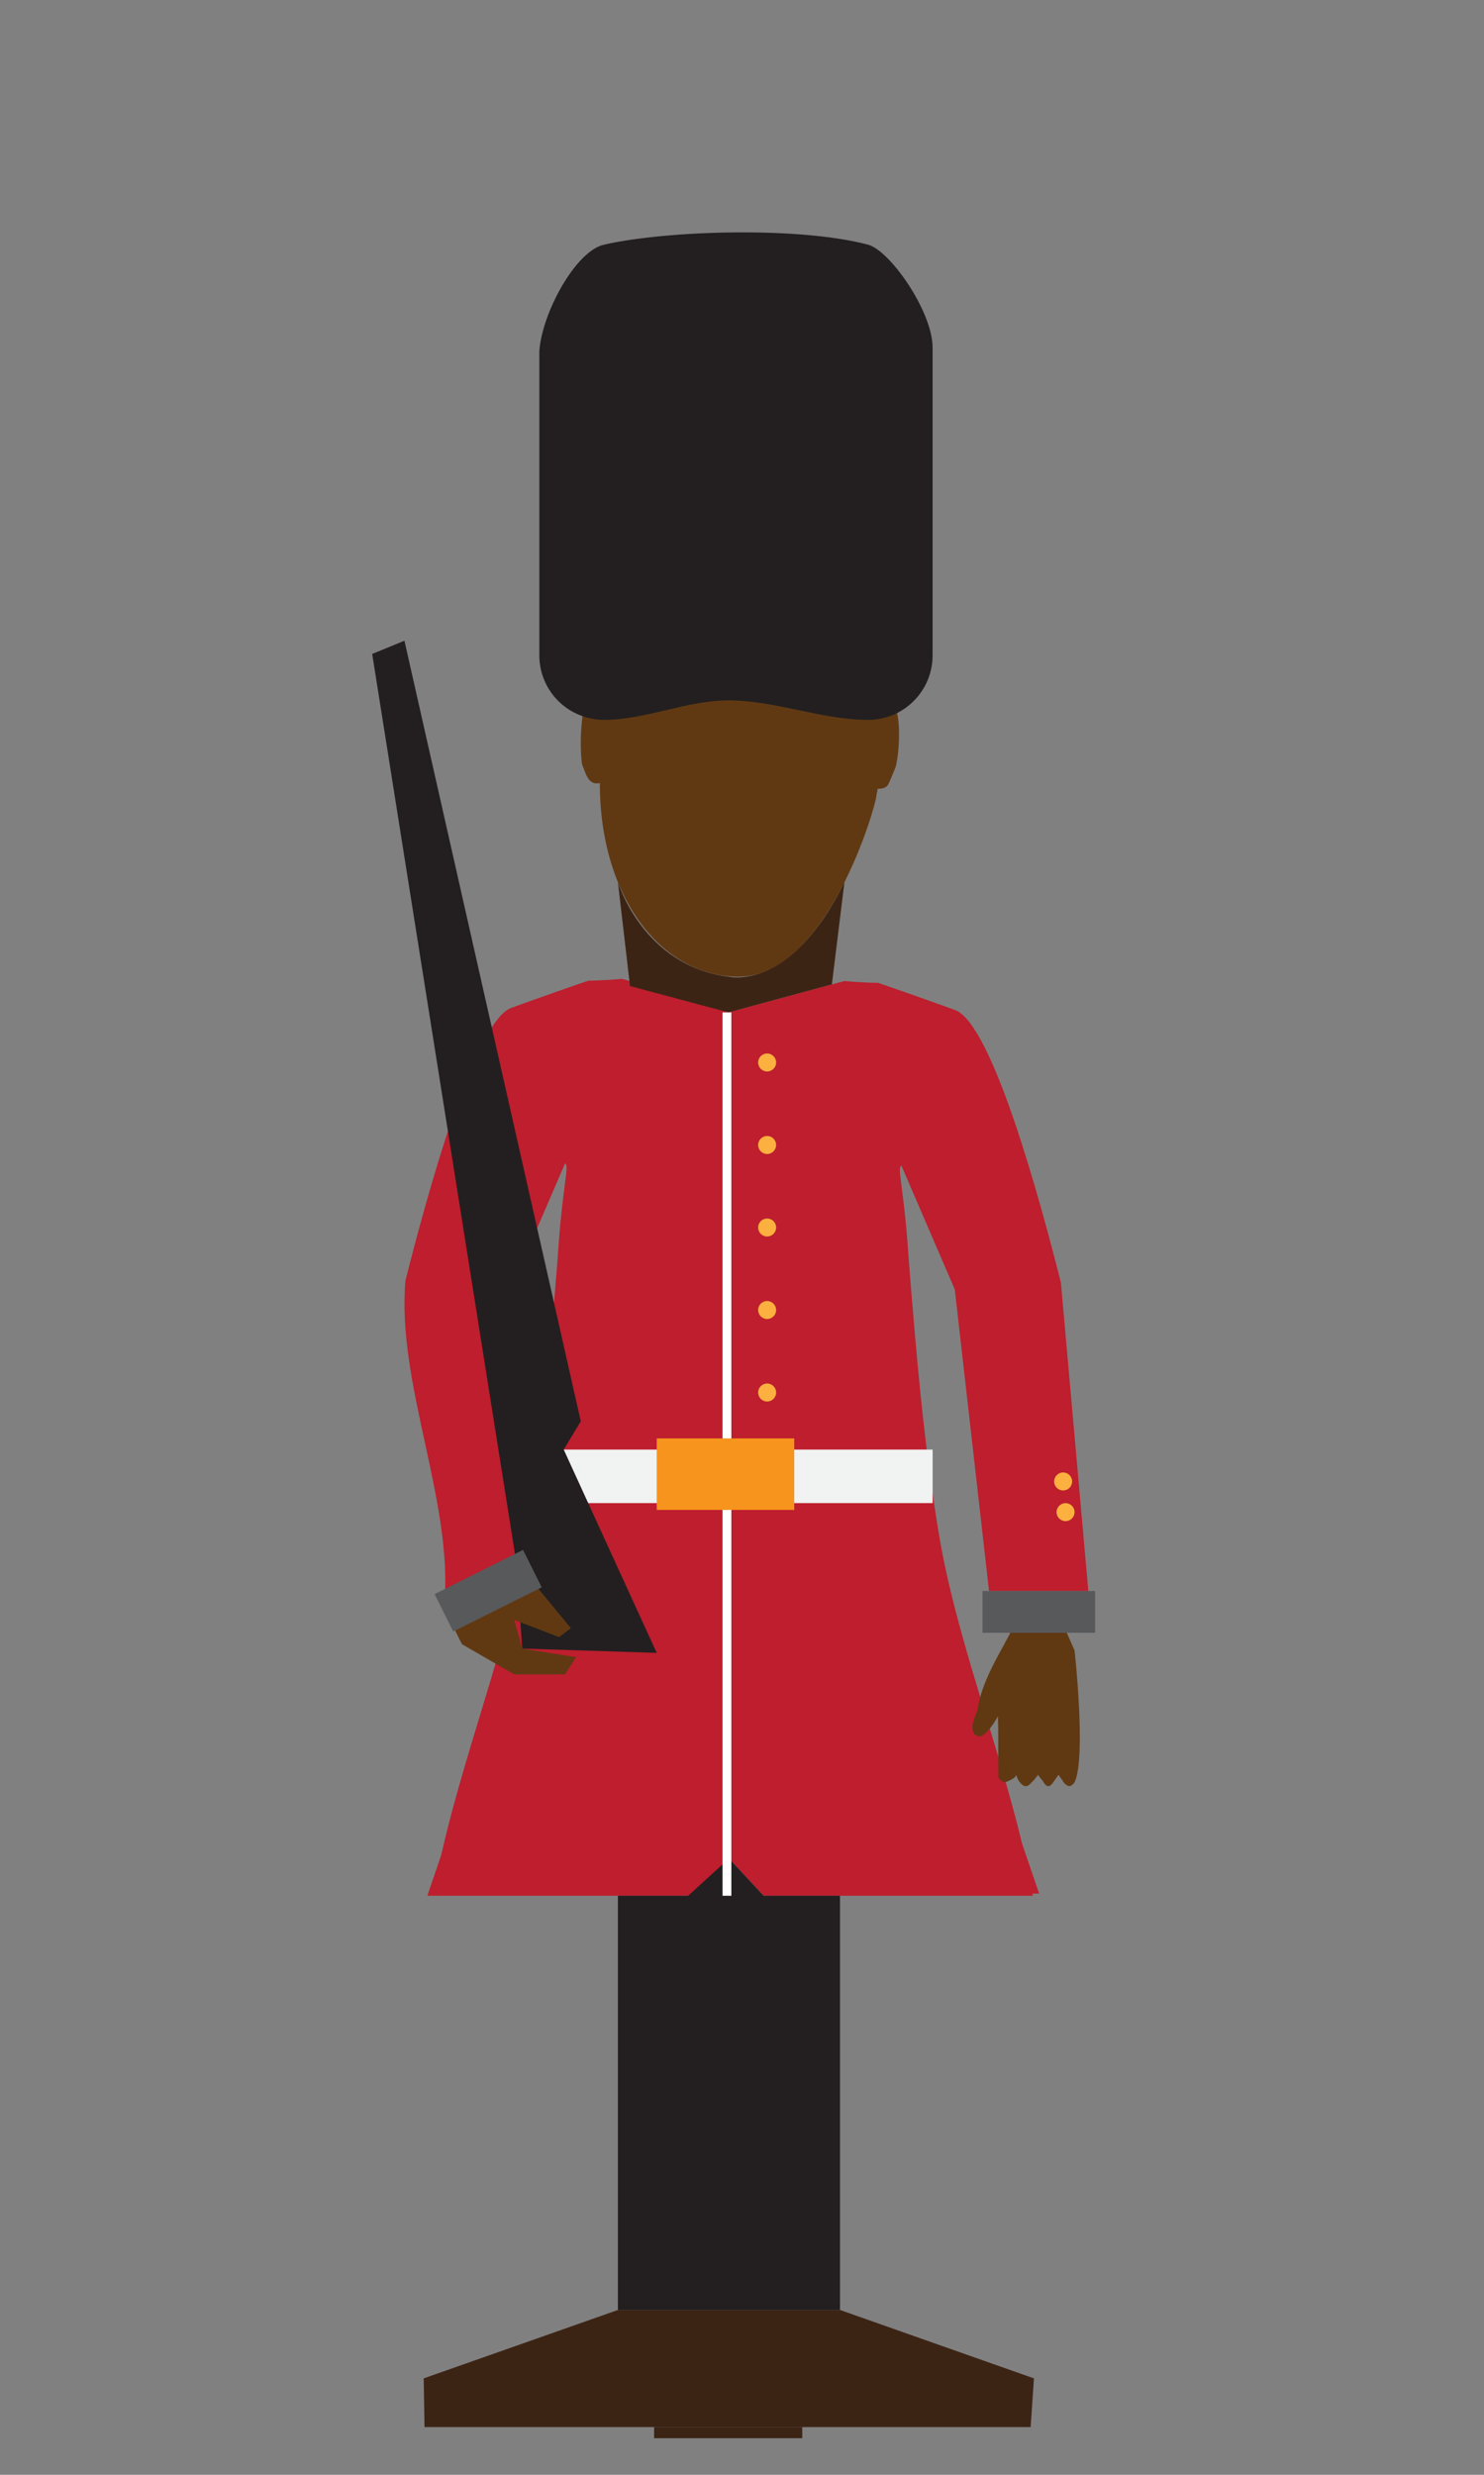 <?xml version="1.0" encoding="UTF-8"?>
<svg id="Layer_1" data-name="Layer 1" xmlns="http://www.w3.org/2000/svg" viewBox="0 0 300 500">
  <rect x="0" y="0" width="300" height="500" fill="#808080" stroke="none"/>
  <defs>
    <style>
      .cls-1 {
        fill: none;
      }

      .cls-2 {
        fill: #58595b;
      }

      .cls-3 {
        fill: #231f20;
      }

      .cls-4 {
        fill: #603913;
      }

      .cls-5 {
        fill: #be1e2d;
      }

      .cls-6 {
        fill: #fbb040;
      }

      .cls-7 {
        fill: #f1f2f2;
      }

      .cls-8 {
        fill: #3c2415;
      }

      .cls-9 {
        fill: #fff;
      }

      .cls-10 {
        fill: #f7941d;
      }
    </style>
  </defs>
  <path class="cls-5" d="M149.13,204.11l-20.87-5.66-2.51-.68s-4.12.36-6.79.36c-1.45.49-3.81,1.3-6.71,2.32-4.92,1.73-8.68,3.1-8.92,3.19-7.53,2.82-17.27,38.87-21.36,55.06-1.85,20.77,9.69,44.69,7.85,65.45,5.6,0,9.89-7.66,15.49-7.66,1.09,0-1.09,0,0,0,2.31-20.31-4.18-36.1-1.88-56.41,3.6-8.34,7.19-16.67,10.79-25.01.99.47-.57,4.5-1.48,19.1h0c-1.49,18.47-2.98,36.94-6.22,56.06-3.95,23.24-14.92,49.1-18.86,72.34,9.68,0,19.36,0,29.03,0,8.42,0,16.95,0,25.38,0l2.06-2.21,4.95-5.31h0l4.79,4.37,3.14,3.15c17.68,0,35.37,0,53.05,0"/>
  <path class="cls-8" d="M127.36,199.22l-2.45-21s5.11,17,22.39,19.11c0,0,12.53,3.15,23.41-19.11l-2.54,20.67-20.87,5.66-19.94-5.33Z"/>
  <path class="cls-4" d="M177.18,160.68c-.01,1.87-9.95,36.65-27.91,36.65-15.5,0-28.01-16.05-28.01-39.06,0-.23-1.42.65-2.53-1.26-.4-.7-.92-2.3-1.06-2.54,0,0-.85-5.17.5-12.43.03-.14.08-.24.16-.31.24-.22,1.8-.45,2.39-.23,0,0,.69.48,1.7,2.02-.17-2.6-.31-10.18,4.63-17.49,5.01-7.4,21.48,8.04,29.98,8.31,12.95.42,17.61-7.51,18.85,9.65h0c.79-.4,2.1-2.36,2.1-2.36,0,0,1.08-1.4,2.64,0l.35.98c.19.18,0,0,0,0,0,0,.74,2.02.77,5.05.03,2.51-.13,4.76-.61,7.06-.07.34-.87,2.18-1.4,3.44-.55,1.32-1.9,1.19-2.29,1.18l-.26,1.34Z"/>
  <path class="cls-5" d="M147.31,204.55l20.87-5.66,2.51-.68s4.12.36,6.79.36c1.45.49,3.81,1.3,6.71,2.32,4.92,1.73,8.68,3.1,8.92,3.19,7.53,2.82,17.27,38.87,21.36,55.06,1.85,20.77,3.69,41.54,5.54,62.3-5.6,0-11.2,0-16.79,0-1.09,0-2.19,0-3.28,0-2.31-20.31-4.62-40.61-6.92-60.92-3.6-8.34-7.19-16.67-10.79-25.01-.99.47.57,4.5,1.48,19.1h0c1.49,18.47,2.98,36.94,6.22,56.06,3.95,23.24,14.92,49.1,18.86,72.34h-29.03c-8.42,0-16.95,0-25.38,0l-2.06-2.21-4.95-5.31h0l-4.79,4.37-3.14,3.15c-17.68,0-35.37,0-53.05,0"/>
  <path class="cls-1" d="M116.35,323.22c-.37.5-.95,1.27-2.39,1.88"/>
  <path class="cls-3" d="M169.82,466.7h-44.91v-83.69c4.74,0,14.21,0,14.21,0l8.24-7.52,7.01,7.52s10.3,0,15.44,0v83.69Z"/>
  <line class="cls-1" x1="209.02" y1="480.52" x2="208.35" y2="490.36"/>
  <line class="cls-1" x1="85.65" y1="480.52" x2="85.82" y2="490.36"/>
  <polyline class="cls-8" points="124.91 466.7 85.65 480.52 85.82 490.36 208.35 490.36 209.02 480.52 169.82 466.7"/>
  <rect class="cls-8" x="132.23" y="490.36" width="29.95" height="2.25"/>
  <path class="cls-4" d="M204.25,329.88l-1.93,3.59c-1.84,3.28-4.14,7.87-4.61,11.6-.07.53-1.12,2.69-1.13,3.79,0,1.72.95,1.81,1.36,1.95.33.12,1.92-.62,3.8-4.07.14,4.83-.01,7.63.12,12.45.92,1.03,1.17,1.03,2.25.52.96-.47,1.15-.66,1.33-1.11.23.68.37,1.14.84,1.6.9,1.18,1.8.54,2.16,0,.59-.49.9-.97,1.42-1.63.36.68.81.94,1.17,1.62.68.99,1.22.81,1.82,0q.51-.75,1.15-1.62c.46.77.61.81,1.06,1.58,1.02,1.16,1.57.7,2.17-.05,2.4-5.09,0-26.65,0-26.65-.53-1.2-1.06-2.39-1.58-3.59"/>
  <rect class="cls-9" x="57.73" y="292.89" width="178.47" height="1.78" transform="translate(-146.82 440.74) rotate(-90)"/>
  <circle class="cls-6" cx="215.41" cy="305.51" r="1.82"/>
  <circle class="cls-6" cx="214.92" cy="299.31" r="1.82"/>
  <line class="cls-1" x1="147.36" y1="375.49" x2="148.69" y2="466.7"/>
  <path class="cls-1" d="M143.24,195.42h.39c-.08.03-.18-.03-.2-.11.26-.12.56-.07.84-.03,1.83.25,3.67-.13,5.46-.57-.2.03-.42,0-.6-.1.16.02.32,0,.46-.07"/>
  <path class="cls-2" d="M221.38,329.88h-22.76v-8.44h22.76v8.44Z"/>
  <line class="cls-1" x1="148.69" y1="466.7" x2="149.01" y2="492.6"/>
  <path class="cls-3" d="M175.5,145.44c-9.33,0-18.87-3.94-28.2-3.94-8.48,0-16.74,3.94-25.23,3.94-.87,0-5.49-.09-9.22-3.82-2.36-2.36-3.82-5.62-3.82-9.22v-61.48c.54-7.69,7.31-20.17,13.04-21.48,12.85-2.94,39.7-3.68,53.42,0,4.48,1.2,13.04,13.56,13.04,20.76v62.21c0,7.2-5.84,13.04-13.04,13.04Z"/>
  <rect class="cls-7" x="104.9" y="292.87" width="83.64" height="10.81"/>
  <g>
    <circle class="cls-6" cx="155.08" cy="248" r="1.82"/>
    <circle class="cls-6" cx="155.08" cy="264.67" r="1.82"/>
    <circle class="cls-6" cx="155.08" cy="281.34" r="1.82"/>
    <circle class="cls-6" cx="155.08" cy="231.33" r="1.82"/>
    <circle class="cls-6" cx="155.08" cy="214.66" r="1.82"/>
  </g>
  <polygon class="cls-3" points="104.36 315.56 75.24 132.12 81.76 129.45 117.41 287.16 113.96 292.87 132.76 333.94 105.57 333.07 104.36 315.56"/>
  <polygon class="cls-4" points="88.87 323.22 93.4 332.2 103.96 338.29 114.22 338.29 116.47 334.81 105.57 333.07 103.96 327.28 113.02 330.75 115.41 328.95 104.36 315.56 88.87 323.22"/>
  <rect class="cls-10" x="132.76" y="290.61" width="27.8" height="14.45"/>
  <path class="cls-2" d="M109.51,320.7c-4.71,2.35-9.43,4.7-14.14,7.05l-3.75,1.87-3.77-7.55,17.89-8.93,3.77,7.55Z"/>
</svg>